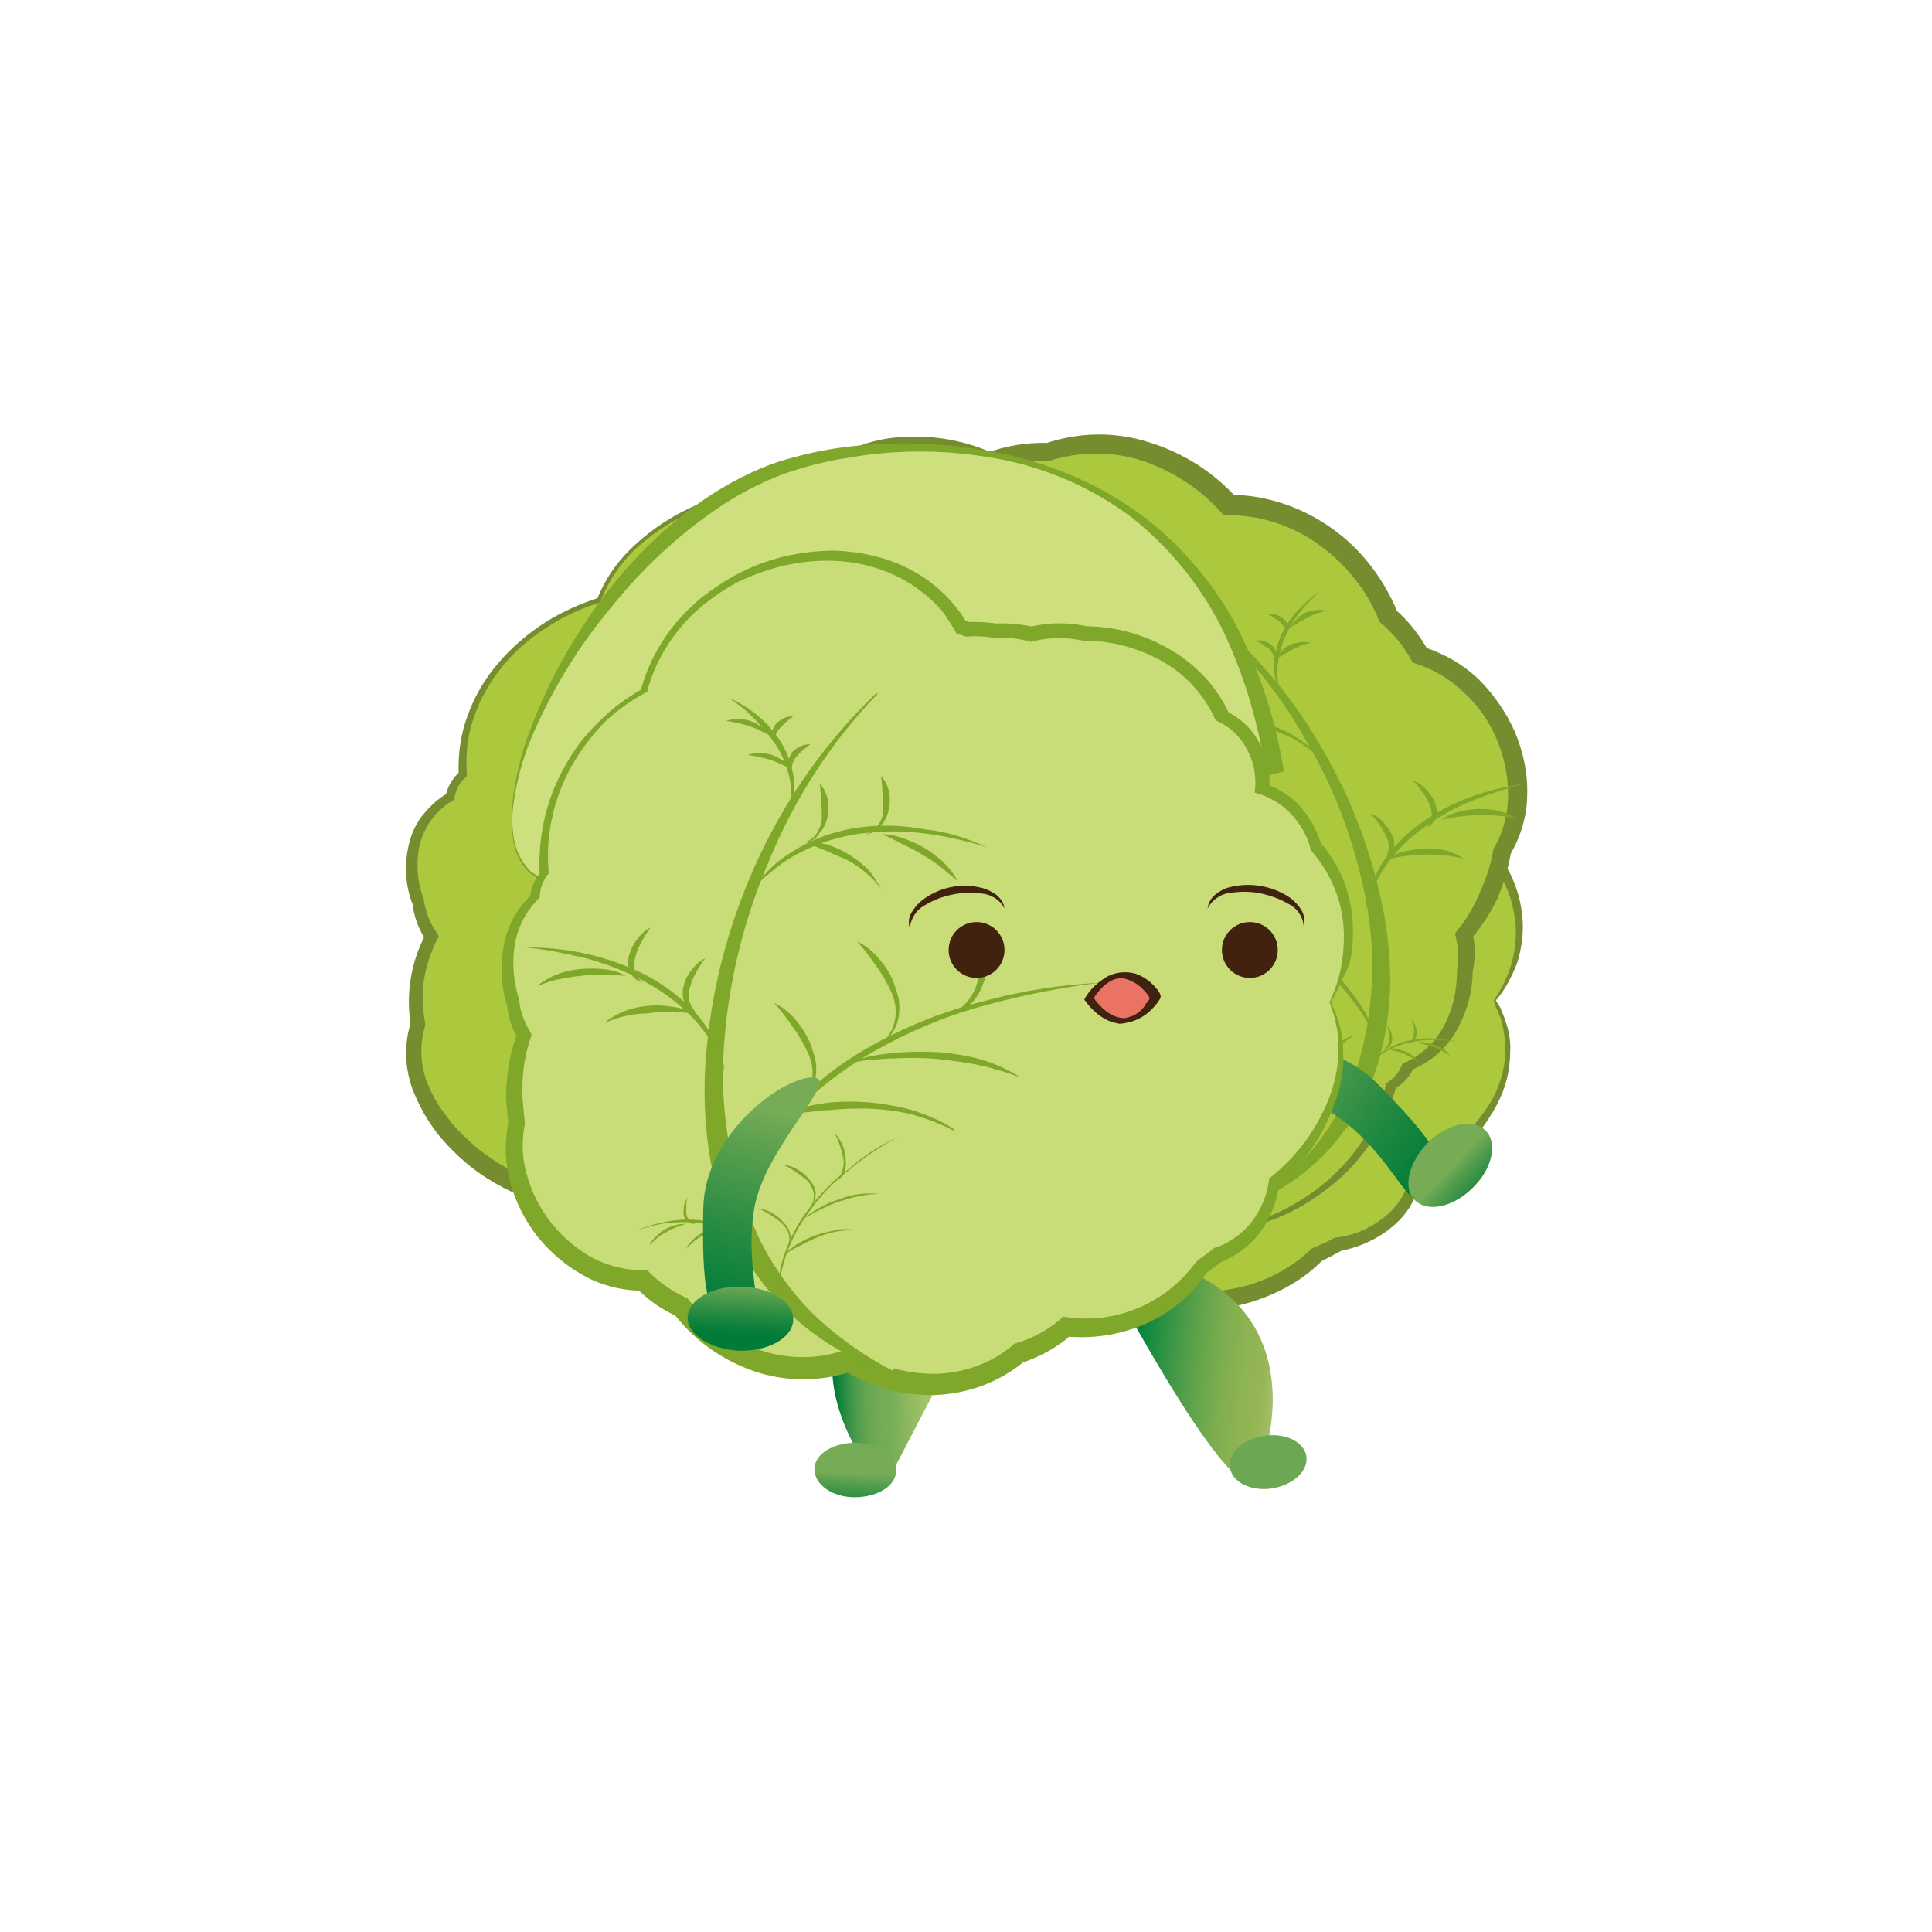 <?xml version="1.0" encoding="utf-8"?>
<!-- Generator: Adobe Illustrator 23.0.2, SVG Export Plug-In . SVG Version: 6.00 Build 0)  -->
<svg version="1.1" id="圖層_1" xmlns="http://www.w3.org/2000/svg" xmlns:xlink="http://www.w3.org/1999/xlink" x="0px" y="0px"
	 viewBox="0 0 283.5 283.5" style="enable-background:new 0 0 283.5 283.5;" xml:space="preserve">
<style type="text/css">
	.st0{fill:#ACC83D;}
	.st1{fill:#758D2F;}
	.st2{fill:#7FA72A;}
	.st3{fill:url(#SVGID_1_);}
	.st4{fill:url(#SVGID_2_);}
	.st5{fill:url(#SVGID_3_);}
	.st6{fill:url(#SVGID_4_);}
	.st7{fill:url(#SVGID_5_);}
	.st8{fill:url(#SVGID_6_);}
	.st9{fill:#CEE07D;}
	.st10{fill:#C8DD77;}
	.st11{fill:#EB7366;}
	.st12{fill:#40220F;}
	.st13{fill:url(#SVGID_7_);}
	.st14{fill:url(#SVGID_8_);}
</style>
<title>蔬菜</title>
<g>
	<g>
		<path class="st0" d="M219.3,146.8c4-5.2,4.7-12.2,1.7-18.1c-1-2-2.3-3.8-3.9-5.4c-1.4-4.5-5.4-8.1-10.2-9.7
			c0.3-2.4-0.3-4.9-1.7-6.9c-1.4-2-3.4-3.7-5.7-4.6c-1.2-2.3-2.8-4.3-4.8-6.1c-5.5-4.9-13.4-7.9-21.4-8.7c-3.4-0.9-6.9-1.2-10.3-0.9
			c-2.2-0.6-4.5-1-6.8-1.2c-1.7-0.4-3.5-0.6-5.3-0.7l-1.3-0.4c-0.8-1.2-1.7-2.3-2.7-3.4c-10.3-10.5-30.8-13.1-45.9-5.8
			c-6.8,3.3-11.2,8-13.2,13.1c-8.1,2.6-14.9,8-18.2,15.3c-1.5,3.2-2.1,6.7-1.9,10.2l0,0c-1,0.8-1.7,2-1.9,3.3
			c-1.4,0.8-2.6,1.9-3.5,3.3c-2.4,3.6-2.8,8.2-1.2,12.2c0.2,1.8,0.9,3.6,2,5.1c-1.5,2.8-2.3,6-2.3,9.2c0,1.3,0.1,2.5,0.3,3.8
			c-2.2,6.5,1.6,15,9.8,20.7c4.1,2.9,8.9,4.6,13.9,5c2.2,1.9,4.6,3.5,7.3,4.7c8.2,8.8,20.3,12.9,32.1,11c10.7,6.1,23.8,6.9,32.9,1.9
			c3.3-0.4,6.5-1.5,9.3-3.1c10.4,1.9,20.5-0.4,26.4-6.4c1.1-0.4,2.2-1,3.2-1.5c4.2-0.6,7.9-2.9,10.1-6.5c0.6-1,1-2.2,1.3-3.4
			c5.3-2.9,9.6-6.8,11.9-11.5C221.9,156.7,221.9,151.3,219.3,146.8z"/>
		<path class="st1" d="M219.2,146.8c0.6-0.9,1.2-1.9,1.6-2.8c1.4-2.9,1.9-6.1,1.5-9.2c-0.3-2.1-0.9-4.1-1.9-5.9
			c-1-1.8-2.3-3.5-3.8-5l-0.1-0.1l-0.1-0.2c-0.7-2.2-2-4.1-3.8-5.7c-1.7-1.5-3.8-2.7-6-3.4l-0.7-0.2l0.1-0.8
			c0.2-2.2-0.4-4.4-1.7-6.2c-1.3-1.8-3.1-3.3-5.2-4.1l-0.4-0.2l-0.2-0.4c-1.2-2.2-2.7-4.1-4.6-5.7c-1.9-1.6-4-3-6.2-4.2
			c-4.5-2.3-9.4-3.6-14.5-4.1h-0.1h-0.1c-3.2-0.8-6.5-1.1-9.9-0.8h-0.3l-0.3-0.1c-2.1-0.6-4.3-1-6.5-1.2H156
			c-1.7-0.4-3.4-0.6-5.1-0.7h-0.2h-0.2l-1.3-0.4l-0.5-0.2l-0.2-0.4c-1.6-2.4-3.6-4.5-5.9-6.1c-2.3-1.7-4.9-3.1-7.6-4.2
			c-5.5-2.1-11.4-3.1-17.3-2.9c-1.5,0-3,0.2-4.4,0.3c-1.5,0.1-2.9,0.4-4.4,0.8c-1.4,0.3-2.9,0.7-4.3,1.2c-0.7,0.2-1.4,0.5-2.1,0.8
			c-0.7,0.3-1.4,0.6-2,0.9c-2.7,1.3-5.1,3-7.3,5c-2.1,2-3.8,4.5-4.9,7.2l-0.1,0.2L88,88.4c-2.8,0.9-5.4,2.1-7.8,3.7
			c-2.4,1.5-4.6,3.4-6.4,5.6c-1.8,2.2-3.3,4.7-4.2,7.4c-1,2.7-1.3,5.5-1.1,8.4v0.2v0.2l-0.2,0.2c-0.9,0.7-1.4,1.8-1.6,2.9v0.3
			l-0.3,0.2c-2.4,1.4-4.1,3.7-4.8,6.4c-0.6,2.7-0.4,5.5,0.6,8.1v0.1v0.1c0.3,1.7,0.9,3.3,1.9,4.7l0.3,0.5l-0.3,0.5
			c-0.9,1.9-1.6,3.9-1.9,6c-0.3,2.1-0.2,4.2,0.2,6.3v0.3l-0.1,0.3c-0.8,2.9-0.6,6,0.7,8.8c0.6,1.4,1.4,2.8,2.4,4
			c0.9,1.3,1.9,2.4,3.1,3.5c4.6,4.4,10.5,7,16.7,7.5h0.5l0.4,0.3c2.1,1.8,4.4,3.2,6.9,4.3l0.3,0.1l0.2,0.2c3.9,4.1,8.7,7.2,14.1,9
			c5.3,1.9,11,2.4,16.6,1.4l0.6-0.1l0.5,0.3c4.8,2.7,10.1,4.4,15.6,4.9c5.4,0.6,10.9-0.4,15.8-2.8l0.3-0.1h0.2
			c3.1-0.4,6.1-1.3,8.8-2.8l0.4-0.2l0.5,0.1c4.5,0.9,9.1,0.9,13.5,0c4.4-0.7,8.6-2.7,11.9-5.8l0.2-0.2l0.2-0.1c1-0.4,2.1-0.9,3-1.4
			l0.2-0.1h0.2c2.5-0.3,4.9-1.3,6.9-2.9c2-1.5,3.4-3.7,3.9-6.1l0.1-0.4l0.3-0.2c2.3-1.2,4.5-2.6,6.4-4.3c2-1.7,3.6-3.7,5-5.9
			c1.3-2.2,2.1-4.8,2.2-7.3c0-1.3-0.1-2.6-0.4-3.9c-0.1-0.6-0.3-1.3-0.6-1.9c-0.1-0.3-0.2-0.6-0.4-0.9L219.2,146.8z M219.5,146.8
			c0.2,0.3,0.3,0.5,0.5,0.8c0.2,0.3,0.3,0.6,0.4,0.9c0.3,0.6,0.5,1.3,0.7,1.9c0.4,1.3,0.6,2.7,0.5,4c0,2.7-0.7,5.4-2,7.8
			c-1.3,2.4-2.9,4.6-4.9,6.4c-2,1.8-4.2,3.4-6.6,4.8l0.4-0.5c-0.3,1.4-0.8,2.8-1.5,4c-0.7,1.2-1.7,2.3-2.8,3.2
			c-2.2,1.8-4.9,3-7.7,3.5l0.4-0.1c-1.1,0.6-2.2,1.2-3.3,1.7l0.4-0.2c-1.8,1.8-3.8,3.2-6,4.3c-2.2,1.1-4.5,1.9-6.9,2.4
			c-4.8,1-9.7,1.1-14.5,0.2l0.9-0.2c-3,1.7-6.3,2.8-9.8,3.3l0.5-0.2c-2.7,1.5-5.5,2.5-8.5,3c-3,0.5-6,0.6-9,0.4
			c-6-0.5-11.8-2.3-17-5.2l1.1,0.2c-6.1,1.1-12.4,0.5-18.3-1.6c-5.9-2-11.1-5.4-15.3-10l0.5,0.4c-2.8-1.2-5.3-2.9-7.6-4.9l0.9,0.4
			c-6.9-0.6-13.5-3.6-18.4-8.5c-1.2-1.2-2.4-2.5-3.3-3.9c-1-1.4-1.8-3-2.5-4.6c-1.4-3.3-1.6-7.1-0.5-10.5v0.6
			c-0.8-4.7,0-9.5,2.2-13.6v1c-1.1-1.7-1.8-3.6-2-5.6v0.2c-1.1-2.9-1.2-6.1-0.4-9.1c0.4-1.5,1.1-2.9,2.1-4.1c1-1.2,2.2-2.3,3.5-3
			l-0.3,0.5c0.2-1.4,1-2.7,2.1-3.7l-0.2,0.3v0.1c-0.1-3,0.3-6,1.4-8.8c1-2.8,2.6-5.4,4.5-7.6c1.9-2.2,4.2-4.2,6.7-5.8
			c2.5-1.6,5.2-2.8,8-3.7l-0.3,0.3c1.1-2.9,2.9-5.5,5.1-7.6c2.2-2.1,4.7-3.9,7.4-5.3c2.7-1.4,5.6-2.5,8.5-3.3c1.5-0.5,3-0.7,4.5-1
			c1.5-0.3,3-0.4,4.6-0.5c6.2-0.4,12.3,0.4,18.2,2.5c2.9,1,5.7,2.5,8.3,4.2c2.6,1.8,4.9,4,6.7,6.7L150,83l1.4,0.4l-0.4-0.1
			c1.9,0.1,3.7,0.3,5.5,0.7h-0.2c2.4,0.1,4.8,0.5,7.1,1.2h-0.5c3.6-0.3,7.3,0,10.8,0.9h-0.2c5.4,0.5,10.6,2,15.4,4.4
			c2.4,1.3,4.6,2.8,6.7,4.6c2.1,1.8,3.8,4,5,6.5l-0.6-0.5c2.5,1.1,4.6,2.8,6.1,5c1.6,2.2,2.2,5,1.9,7.7l-0.6-1.1
			c2.4,0.8,4.7,2.2,6.5,3.9c1.9,1.8,3.3,4,4.1,6.5l-0.2-0.3c1.5,1.6,2.8,3.4,3.8,5.4c1,2,1.6,4.2,1.8,6.4c0.2,2.2-0.1,4.4-0.7,6.5
			C221.9,143.2,220.9,145.2,219.5,146.8L219.5,146.8z"/>
	</g>
	<g>
		<path class="st0" d="M88.7,100.4c-4.9,4.3-7.4,10.6-6.8,17.1c0.2,2,0.8,4,1.6,5.8c-0.2,4.4,1.9,8.7,5.5,11.2c-1,2.2-1.2,4.6-0.6,7
			c0.5,2.1,1.7,4,3.3,5.5c0.3,2.3,1,4.6,2.1,6.7c3.3,5.8,8.7,10.2,15.1,12.2c2.5,1.5,5.4,2.4,8.3,2.7c1.7,1,3.4,1.8,5.3,2.3
			c1.3,0.7,2.7,1.2,4.2,1.6c0.3,0.2,0.6,0.4,1,0.6c0.3,1.3,0.7,2.5,1.2,3.7c5.4,11.9,21.6,18.1,36.2,13.8c6-1.6,11.2-5.2,14.8-10.2
			c7.8-1.1,14.8-5.2,19.6-11.5c2.2-2.8,3.7-6.1,4.6-9.5l0,0c1.1-0.7,2-1.6,2.5-2.8c1.4-0.6,2.7-1.4,3.9-2.5c3-3.1,4.7-7.2,4.5-11.5
			c0.3-1.8,0.3-3.6-0.1-5.3c2.1-2.5,3.6-5.4,4.6-8.5c0.4-1.2,0.7-2.4,0.8-3.7c3.7-5.9,3.1-14.8-2-21.7c-2.5-3.5-6-6-10-7.3
			c-1.2-2.2-2.8-4.1-4.7-5.7c-4-9.9-13.6-16.4-23.4-16.3c-7-7.7-17.7-10.9-26.6-7.7c-2.9-0.1-5.8,0.3-8.6,1.3
			c-8-3.7-17.1-3.2-23.7,1.4c-1,0.2-2.1,0.5-3.1,0.9c-3.9-0.1-7.7,1.5-10.3,4.5c-0.8,0.9-1.5,1.9-2,3c-5.1,1.7-9.7,4.7-13.2,8.9
			C89.5,90.3,88,95.4,88.7,100.4z"/>
		<path class="st1" d="M88.8,100.4c-1.5,1.5-2.8,3.1-3.8,5c-1,1.8-1.8,3.7-2.2,5.7c-0.8,4-0.4,8.2,1.4,11.9v0.2v0.2
			c-0.1,4.2,1.9,8.1,5.3,10.4l0.6,0.4l-0.3,0.7c-0.8,1.9-1,4.1-0.5,6.1c0.5,2,1.5,3.8,3.1,5.2l0.3,0.3v0.4c0.6,4.2,2.6,8.2,5.7,11.1
			c1.5,1.5,3.2,2.9,5,4c1.8,1.1,3.8,2,5.8,2.7h0.1l0.1,0.1c2.4,1.4,5,2.2,7.8,2.5h0.3l0.2,0.2c1.6,1,3.2,1.7,5,2.2h0.1h0.1
			c1.3,0.6,2.6,1.2,3.9,1.6l0.2,0.1l0.2,0.1l0.9,0.6l0.4,0.3l0.1,0.5c0.5,2.5,1.6,4.8,3.1,6.9c1.5,2.1,3.3,4,5.3,5.5
			c2.1,1.5,4.4,2.8,6.8,3.8c2.4,0.9,5,1.6,7.5,2c2.6,0.3,5.2,0.4,7.8,0.2c2.6-0.3,5.2-0.8,7.7-1.7c5-1.7,9.3-4.9,12.5-9.2l0.1-0.2
			h0.2c2.8-0.4,5.5-1.2,8-2.3c2.5-1.2,4.9-2.7,7-4.5c2.1-1.8,4-3.9,5.5-6.3c1.5-2.3,2.6-4.9,3.2-7.6l0,0v-0.1l0,0V159l0.2-0.1
			c1-0.6,1.8-1.5,2.2-2.6l0.1-0.2l0.2-0.1c2.5-1.1,4.6-3,5.9-5.5c1.3-2.4,1.9-5.2,1.9-8v-0.2c0.3-1.6,0.2-3.3-0.2-4.9l-0.1-0.4
			l0.3-0.4c1.4-1.7,2.5-3.6,3.3-5.5c0.9-2,1.6-4,2-6.2v-0.2l0.1-0.2c1.4-2.4,2.1-5.1,2.1-7.9c0-2.8-0.6-5.6-1.7-8.2
			c-1.1-2.6-2.7-4.9-4.8-6.8c-2-1.9-4.4-3.4-7-4.2l-0.5-0.2l-0.3-0.5c-1.1-2-2.6-3.8-4.4-5.3l-0.2-0.2l-0.1-0.3
			c-1.8-4.4-4.9-8.2-8.8-11c-3.9-2.8-8.5-4.3-13.2-4.3h-0.7l-0.5-0.5c-3.1-3.5-7.1-6-11.5-7.5c-4.4-1.4-9.1-1.4-13.5,0l-0.3,0.1
			h-0.3c-2.7-0.2-5.5,0.2-8.1,1.2l-0.5,0.2l-0.5-0.2c-3.6-1.7-7.5-2.5-11.5-2.4c-4,0.1-7.8,1.3-11.1,3.5l-0.1,0.1l-0.2,0.1l-2.9,0.8
			l-0.2,0.1h-0.1c-2.4-0.1-4.7,0.5-6.8,1.7c-2.1,1.2-3.8,3-4.8,5.1l-0.2,0.3l-0.3,0.1c-4.9,1.5-9.2,4.3-12.7,8.1
			c-1.7,1.9-3,4.1-3.9,6.5C88.8,95.2,88.5,97.9,88.8,100.4z M88.6,100.3c-0.5-2.6-0.3-5.2,0.5-7.7c0.8-2.5,2.1-4.9,3.8-6.9
			c3.4-4.1,7.9-7.2,12.9-8.9l-0.4,0.4c2.4-5,7.5-8.2,13.1-8.2L118,69l3.2-1l-0.4,0.2c3.6-2.5,7.8-4,12.2-4.1
			c4.4-0.2,8.7,0.6,12.7,2.4h-1c2.9-1.1,6-1.6,9.1-1.5l-0.5,0.1c5-1.7,10.3-1.8,15.3-0.2c4.9,1.5,9.4,4.3,12.9,8.2l-1.1-0.5
			c5.4,0,10.6,1.8,15,4.9c4.4,3.1,7.7,7.5,9.7,12.4l-0.4-0.5c2,1.7,3.6,3.8,4.9,6.1l-0.8-0.6c3.1,1,5.9,2.6,8.2,4.8
			c2.2,2.2,4,4.8,5.3,7.7c1.2,2.9,1.9,6,1.8,9.2c0,3.2-1,6.3-2.6,9l0.2-0.4c-0.4,2.3-1.1,4.6-2,6.7c-1,2.1-2.3,4.1-3.8,5.8l0.2-0.8
			c0.4,1.9,0.4,3.8,0,5.7v-0.2c0,3-0.8,6-2.3,8.7c-1.5,2.7-3.9,4.8-6.7,5.9l0.4-0.4c-0.6,1.3-1.5,2.4-2.8,3.1l0.2-0.2l0,0v-0.1
			c-1.5,5.6-4.7,10.6-9.2,14.3c-2.2,1.8-4.6,3.4-7.3,4.6c-1.3,0.6-2.7,1.1-4,1.5c-1.4,0.4-2.8,0.7-4.2,0.9l0.3-0.2
			c-3.2,4.5-7.7,7.9-12.9,9.8c-2.6,0.9-5.2,1.6-7.9,2c-2.7,0.3-5.5,0.3-8.2,0.1c-2.7-0.3-5.4-0.9-8-1.8c-2.6-1-5.1-2.2-7.3-3.8
			c-4.7-3.2-8.1-8-9.5-13.5l0.5,0.7l-1-0.7l0.4,0.2c-1.5-0.4-3-1-4.4-1.7l0.2,0.1c-2-0.5-3.9-1.4-5.6-2.4l0.5,0.2
			c-3.1-0.3-6.1-1.3-8.8-2.8l0.2,0.1c-2.2-0.8-4.3-1.8-6.3-3c-2-1.2-3.8-2.7-5.4-4.4c-1.6-1.7-3-3.6-4.1-5.7
			c-1.1-2.1-1.8-4.4-2.1-6.8l0.4,0.7c-1.9-1.6-3.2-3.9-3.7-6.4c-0.5-2.4-0.2-5,0.8-7.2l0.3,1.1c-1.9-1.4-3.4-3.2-4.4-5.3
			c-1-2.1-1.5-4.4-1.3-6.7v0.3c-0.9-2-1.4-4.1-1.6-6.3c-0.2-2.2,0-4.3,0.6-6.4c0.8-3.1,2.3-6,4.5-8.4
			C86.9,101.7,87.7,101,88.6,100.3L88.6,100.3z"/>
	</g>
	<g>
		<path class="st2" d="M175.3,88.6c6.9,5.2,12.8,11.6,17.3,18.9c4.6,7.3,8,15.4,9.9,23.8c1,4.3,1.5,8.6,1.5,13
			c0,1.1-0.1,2.2-0.2,3.3c-0.1,1.1-0.2,2.2-0.4,3.3c-0.4,2.2-0.9,4.3-1.6,6.4c-1.5,4.2-3.8,8-6.7,11.3c-3,3.2-6.5,5.8-10.5,7.6
			l-0.1-0.2c3.5-2.4,6.6-5.3,9.1-8.6c2.5-3.3,4.4-7,5.6-10.9c2.4-8,2.8-16.4,1.2-24.6c-1.6-8.3-4.6-16.3-8.9-23.5
			c-4.2-7.4-9.7-14-16.2-19.4L175.3,88.6z"/>
		<path class="st2" d="M186.7,106.4c-0.8,0-1.5-0.3-2.1-0.8c-0.6-0.5-1-1.2-1.3-2c-0.3-0.7-0.4-1.5-0.4-2.3c0-0.8,0.2-1.5,0.6-2.2
			h0.1c0,0.7,0.1,1.4,0.1,2.1c0,0.7,0.1,1.4,0.2,2.1c0.1,0.7,0.4,1.3,0.9,1.8c0.5,0.5,1.1,0.9,1.8,1L186.7,106.4z"/>
		<path class="st2" d="M177.7,113.5c0.3-0.9,0.8-1.8,1.3-2.5c0.6-0.8,1.2-1.5,2-2.1c0.7-0.7,1.5-1.2,2.4-1.7
			c0.4-0.2,0.9-0.4,1.4-0.5c0.5-0.2,1-0.2,1.5-0.2v0.1c-0.8,0.4-1.6,0.9-2.4,1.4c-0.8,0.5-1.6,0.9-2.3,1.4c-0.8,0.5-1.5,1.2-2.1,1.9
			c-0.6,0.7-1.2,1.5-1.6,2.3L177.7,113.5z"/>
		<path class="st2" d="M178.8,106.4c-0.8,0-1.5-0.3-2.1-0.8c-0.6-0.5-1-1.2-1.2-2c-0.3-0.7-0.4-1.5-0.4-2.3c0-0.8,0.2-1.5,0.6-2.2
			h0.1c0,0.7,0.1,1.4,0.1,2.1c0,0.7,0.1,1.4,0.2,2.1c0.1,0.7,0.4,1.3,0.9,1.8c0.5,0.5,1.1,0.9,1.8,1V106.4z"/>
		<path class="st2" d="M168,113.6c0.1-1,0.5-2,1-2.8c0.5-0.8,1.2-1.6,2-2.2c0.8-0.6,1.6-1.1,2.6-1.5c0.9-0.4,1.9-0.6,3-0.5v0.1
			c-0.9,0.2-1.8,0.6-2.6,1c-0.8,0.5-1.6,1-2.3,1.6c-1.5,1.2-2.7,2.7-3.5,4.4L168,113.6z"/>
		<path class="st2" d="M163.8,109.9c2.3-1.4,4.8-2.6,7.4-3.4c2.6-0.8,5.4-1.3,8.2-1.3c2.8,0,5.5,0.6,8.1,1.6c1.3,0.5,2.5,1.2,3.6,2
			c0.6,0.4,1.1,0.8,1.6,1.3c0.5,0.4,0.9,1,1.2,1.6c-0.1-0.3-0.3-0.6-0.6-0.8c-0.2-0.2-0.5-0.5-0.8-0.7c-0.5-0.4-1.1-0.8-1.7-1.2
			c-1.1-0.7-2.4-1.3-3.6-1.7c-2.5-0.9-5.2-1.4-7.9-1.4c-2.7,0-5.4,0.3-7.9,1.1C168.8,107.8,166.3,108.7,163.8,109.9z"/>
		<path class="st2" d="M187,97.1c0-0.4-0.1-0.7-0.2-1.1c-0.2-0.3-0.4-0.6-0.6-0.8c-0.3-0.2-0.6-0.4-0.9-0.6c-0.3-0.2-0.6-0.4-1-0.6
			c0.4-0.1,0.8,0,1.2,0.1c0.4,0.1,0.8,0.3,1.1,0.6c0.4,0.3,0.6,0.7,0.7,1.2C187.3,96.3,187.3,96.7,187,97.1z"/>
		<path class="st2" d="M192.4,94.3c-0.5,0.1-1,0.3-1.4,0.4c-0.4,0.2-0.9,0.4-1.3,0.6c-0.4,0.2-0.8,0.5-1.3,0.7
			c-0.4,0.3-0.8,0.5-1.2,0.8c0.2-0.5,0.5-0.9,0.9-1.3c0.4-0.4,0.8-0.7,1.3-0.9C190.3,94.2,191.4,94.1,192.4,94.3z"/>
		<path class="st2" d="M188.7,93.2c0-0.4-0.1-0.7-0.2-1.1c-0.2-0.3-0.4-0.5-0.6-0.8c-0.3-0.2-0.6-0.4-0.9-0.6
			c-0.3-0.2-0.6-0.4-1-0.6c0.4-0.1,0.8,0,1.2,0.1c0.4,0.1,0.8,0.3,1.1,0.6c0.4,0.3,0.6,0.7,0.7,1.2C189,92.5,188.9,92.9,188.7,93.2z
			"/>
		<path class="st2" d="M194.6,89.6c-0.5,0.2-1,0.3-1.4,0.4c-0.4,0.2-0.9,0.4-1.3,0.6c-0.4,0.2-0.8,0.5-1.3,0.7
			c-0.4,0.3-0.8,0.5-1.2,0.8c0.2-0.5,0.5-0.9,0.9-1.3c0.4-0.4,0.8-0.7,1.3-0.9C192.5,89.5,193.6,89.4,194.6,89.6z"/>
		<path class="st2" d="M193.7,86.7l-1.5,1.5c-0.5,0.5-1,1-1.4,1.6c-0.9,1.1-1.6,2.3-2.2,3.6c-0.6,1.3-0.9,2.7-1.1,4.1
			c-0.1,0.7-0.1,1.4,0,2.1c0,0.7,0.2,1.4,0.5,2.1c-0.8-1.3-1.1-2.7-1-4.2c0.1-1.5,0.4-3,1-4.3c0.6-1.3,1.4-2.6,2.5-3.7
			c0.5-0.5,1-1,1.6-1.5C192.5,87.6,193.1,87.1,193.7,86.7z"/>
		<path class="st2" d="M192.1,139.9c-1.2-0.6-2.2-1.6-2.8-2.8c-0.5-1.3-0.6-2.7-0.3-4c0.4-2,1.2-3.9,2.5-5.4c0.4-0.5,0.9-1,1.5-1.4
			v0.1c-0.7,1-1.4,2.2-1.9,3.3c-0.6,1.1-1.1,2.3-1.5,3.5c-0.4,1.2-0.4,2.5,0,3.7c0.5,1.2,1.3,2.2,2.4,2.9L192.1,139.9z"/>
		<path class="st2" d="M172.6,145.3c1.4-1.2,3-2.1,4.7-2.9c1.7-0.8,3.5-1.3,5.3-1.8c1.8-0.4,3.6-0.7,5.5-0.7c0.9,0,1.9,0,2.8,0.1
			c0.9,0.1,1.9,0.3,2.7,0.6v0.1c-0.9-0.1-1.8-0.2-2.7-0.1c-0.9,0-1.8,0-2.7,0.1c-1.8,0.1-3.6,0.3-5.4,0.5c-1.8,0.3-3.5,0.8-5.2,1.5
			c-1.7,0.7-3.3,1.6-4.8,2.6L172.6,145.3z"/>
		<path class="st2" d="M180.6,133.4c-1.2-0.6-2.2-1.6-2.8-2.8c-0.5-1.3-0.6-2.7-0.3-4c0.2-1.3,0.7-2.6,1.4-3.8
			c0.3-0.6,0.7-1.1,1.2-1.6c0.4-0.5,0.9-1,1.5-1.4v0.1c-0.7,1.1-1.4,2.2-1.9,3.3c-0.6,1.1-1.1,2.3-1.5,3.5c-0.4,1.2-0.3,2.5,0.1,3.7
			C178.7,131.6,179.5,132.6,180.6,133.4L180.6,133.4z"/>
		<path class="st2" d="M163.3,139.7c0.6-0.7,1.4-1.3,2.1-1.8c0.8-0.5,1.6-1,2.4-1.4c1.7-0.8,3.5-1.4,5.3-1.8
			c1.8-0.3,3.7-0.5,5.6-0.5c1.9,0,3.7,0.3,5.5,1v0.1c-0.9-0.2-1.8-0.4-2.7-0.4c-0.9,0-1.8,0-2.7,0c-1.8,0.1-3.6,0.3-5.4,0.7
			c-1.8,0.4-3.5,0.9-5.2,1.6c-1.7,0.7-3.2,1.6-4.7,2.7L163.3,139.7z"/>
		<path class="st2" d="M151.7,129c5.1-0.4,10.2-0.3,15.3,0.3c5.1,0.6,10.1,1.9,14.8,3.9c4.8,2,9.1,4.8,12.9,8.3
			c1.8,1.8,3.5,3.8,4.9,5.9c0.7,1.1,1.3,2.2,1.8,3.4c0.3,0.6,0.5,1.2,0.7,1.8c0.2,0.6,0.3,1.2,0.2,1.9c0.1-0.6,0-1.3-0.3-1.8
			c-0.2-0.6-0.5-1.2-0.8-1.7c-0.6-1.1-1.2-2.2-2-3.2c-1.5-2.1-3.1-4-5-5.7c-3.7-3.4-8-6.1-12.7-8c-4.7-1.9-9.6-3.3-14.6-4
			C161.9,129.3,156.8,129,151.7,129z"/>
		<path class="st2" d="M203.1,126.3c0.4-0.5,0.6-1.2,0.7-1.8c0-0.6-0.1-1.2-0.4-1.8c-0.3-0.6-0.6-1.2-1-1.7
			c-0.4-0.6-0.8-1.1-1.3-1.6c0.7,0.2,1.3,0.6,1.8,1.2c0.5,0.5,1,1.1,1.3,1.8c0.4,0.7,0.5,1.5,0.3,2.3
			C204.2,125.3,203.8,125.9,203.1,126.3z"/>
		<path class="st2" d="M214.8,126c-0.9-0.2-1.9-0.4-2.8-0.5c-0.9-0.1-1.9-0.1-2.8-0.1c-0.9,0-1.9,0.1-2.8,0.2
			c-1,0.1-1.9,0.3-2.8,0.5c0.8-0.6,1.7-1,2.7-1.2c1-0.2,1.9-0.4,2.9-0.4c1,0,2,0.1,3,0.3C213,125,213.9,125.4,214.8,126z"/>
		<path class="st2" d="M209.4,121.5c0.4-0.5,0.6-1.2,0.7-1.8c0-0.6-0.1-1.2-0.4-1.8c-0.3-0.6-0.6-1.2-1-1.7
			c-0.4-0.6-0.8-1.1-1.3-1.6c0.7,0.2,1.3,0.6,1.8,1.2c0.5,0.5,1,1.1,1.3,1.8c0.3,0.7,0.4,1.5,0.3,2.3
			C210.5,120.5,210,121.1,209.4,121.5z"/>
		<path class="st2" d="M222.7,120.2c-0.9-0.2-1.9-0.4-2.8-0.5c-0.9-0.1-1.9-0.1-2.8-0.1c-0.9,0-1.9,0.1-2.8,0.2
			c-1,0.1-1.9,0.3-2.8,0.5c0.8-0.6,1.7-1,2.7-1.2c1-0.2,1.9-0.4,2.9-0.4c1,0,2,0.1,3,0.3C220.9,119.3,221.8,119.7,222.7,120.2z"/>
		<path class="st2" d="M223.7,115c-2.6,0.7-5.2,1.5-7.7,2.5c-2.5,1-4.8,2.3-7,3.9c-2.2,1.5-4.1,3.4-5.6,5.6c-0.8,1.1-1.4,2.3-2,3.5
			c-0.3,0.6-0.5,1.2-0.7,1.9c-0.1,0.3-0.2,0.6-0.2,1c-0.1,0.3-0.1,0.7,0,1c-0.1-0.3-0.2-0.7-0.1-1c0-0.3,0.1-0.7,0.1-1
			c0.1-0.7,0.3-1.3,0.5-2c0.5-1.3,1.1-2.5,1.8-3.7c1.5-2.3,3.4-4.3,5.7-5.9c2.2-1.6,4.7-2.9,7.2-3.8C218.3,116,221,115.4,223.7,115z
			"/>
		<path class="st2" d="M173.3,130.6c-1.3,0.3-2.7,0.2-3.9-0.4c-1.2-0.7-2.2-1.7-2.8-2.9c-0.7-1.2-1.1-2.5-1.3-3.8
			c-0.1-0.7-0.2-1.3-0.1-2c0-0.7,0.1-1.4,0.3-2h0.1c0.1,1.3,0.3,2.6,0.6,3.8c0.3,1.2,0.6,2.5,1.1,3.6c0.5,1.2,1.3,2.2,2.3,2.9
			c1.1,0.6,2.4,0.9,3.7,0.6L173.3,130.6z"/>
		<path class="st2" d="M195.7,157.8c-0.4-0.5-0.7-1.1-0.7-1.8c0-0.7,0.2-1.3,0.6-1.8c0.4-0.5,0.8-1,1.3-1.4c0.5-0.4,1.1-0.7,1.7-0.8
			l0,0c-0.5,0.3-1,0.7-1.5,1.1c-0.5,0.4-0.9,0.8-1.3,1.3c-0.4,0.5-0.6,1.1-0.7,1.7C195.1,156.6,195.3,157.2,195.7,157.8L195.7,157.8
			z"/>
		<path class="st2" d="M186.1,156.5c0.9-0.2,1.7-0.4,2.6-0.4c0.9,0,1.8,0.1,2.7,0.2c0.9,0.1,1.7,0.4,2.6,0.7
			c0.8,0.3,1.6,0.8,2.3,1.4l0,0c-0.7-0.4-1.5-0.8-2.3-1c-0.8-0.3-1.6-0.6-2.5-0.8C189.6,156.2,187.9,156.2,186.1,156.5L186.1,156.5z
			"/>
		<path class="st2" d="M191.8,152.7c-0.4-0.5-0.7-1.1-0.7-1.8c0-0.7,0.2-1.3,0.6-1.8c0.3-0.5,0.8-1,1.3-1.4c0.5-0.4,1.1-0.7,1.7-0.8
			l0,0c-0.5,0.3-1,0.7-1.5,1.2c-0.5,0.4-0.9,0.8-1.3,1.3c-0.4,0.5-0.6,1-0.7,1.6C191.3,151.6,191.5,152.2,191.8,152.7L191.8,152.7z"
			/>
		<path class="st2" d="M183.1,152.2c0.8-0.3,1.7-0.5,2.6-0.6c0.9,0,1.8,0,2.7,0.2c0.9,0.2,1.7,0.5,2.6,0.9c0.8,0.3,1.6,0.8,2.2,1.5
			l0,0c-0.7-0.5-1.5-0.9-2.3-1.2c-0.8-0.3-1.7-0.6-2.5-0.7C186.6,151.8,184.8,151.8,183.1,152.2L183.1,152.2z"/>
		<path class="st2" d="M179.9,145.3c4.7,1.5,9,4.1,12.5,7.6c1.7,1.8,3.1,3.8,4.1,6.1c0.5,1.1,0.8,2.3,1.1,3.5
			c0.1,0.6,0.1,1.2,0.2,1.8c0,0.3,0,0.6,0,0.9c0,0.3-0.1,0.6-0.3,0.9c0.2-0.3,0.2-0.6,0.2-0.9c0-0.3,0-0.6,0-0.9
			c0-0.6-0.1-1.2-0.3-1.8c-0.3-1.2-0.7-2.3-1.2-3.4c-1-2.2-2.4-4.2-4.1-5.9c-1.7-1.7-3.6-3.3-5.7-4.5
			C184.3,147.3,182.1,146.2,179.9,145.3z"/>
		<path class="st2" d="M203.1,153.9c0.3-0.2,0.5-0.4,0.6-0.7c0.1-0.3,0.2-0.6,0.2-0.9c0-0.3-0.1-0.6-0.1-0.9
			c-0.1-0.3-0.2-0.6-0.3-0.9c0.5,0.5,0.8,1.2,0.8,1.9c0,0.4-0.1,0.7-0.3,1C203.8,153.7,203.4,153.9,203.1,153.9z"/>
		<path class="st2" d="M208.3,156c-0.7-0.6-1.5-1-2.3-1.4c-0.4-0.2-0.9-0.3-1.3-0.4c-0.4-0.1-0.9-0.2-1.3-0.3c0.5-0.1,0.9-0.1,1.4,0
			c0.5,0.1,0.9,0.2,1.4,0.4C207,154.6,207.7,155.2,208.3,156z"/>
		<path class="st2" d="M206.7,153c0.3-0.2,0.5-0.4,0.6-0.7c0.1-0.3,0.2-0.6,0.2-0.9c0-0.3,0-0.6-0.1-0.9c-0.1-0.3-0.2-0.6-0.3-0.9
			c0.5,0.5,0.8,1.2,0.8,1.9c0,0.4-0.1,0.7-0.3,1.1C207.4,152.8,207.1,153,206.7,153z"/>
		<path class="st2" d="M212.8,155c-0.7-0.6-1.5-1-2.3-1.3c-0.4-0.2-0.9-0.3-1.3-0.4c-0.4-0.1-0.9-0.2-1.3-0.3c0.5-0.1,0.9-0.1,1.4,0
			c0.5,0.1,0.9,0.2,1.4,0.4C211.5,153.6,212.3,154.2,212.8,155z"/>
		<path class="st2" d="M214.3,152.9l-1.9-0.2c-0.6,0-1.3-0.1-1.9-0.1c-1.3,0-2.6,0.1-3.8,0.4c-1.2,0.3-2.4,0.7-3.5,1.4
			c-0.5,0.3-1.1,0.7-1.5,1.2c-0.5,0.4-0.9,0.9-1.1,1.5c0.5-1.2,1.3-2.3,2.5-2.9c1.1-0.7,2.3-1.2,3.6-1.5c1.3-0.3,2.6-0.4,3.9-0.3
			c0.7,0,1.3,0.2,1.9,0.2L214.3,152.9z"/>
		<path class="st2" d="M189.1,150.1c-0.6-0.1-1.2-0.4-1.7-0.9c-0.4-0.5-0.6-1.2-0.7-1.8c-0.1-0.6,0-1.3,0.1-1.9
			c0.1-0.6,0.4-1.2,0.8-1.7l0,0c-0.2,0.6-0.3,1.2-0.4,1.8c-0.1,0.6-0.2,1.2-0.2,1.8c0,0.6,0.2,1.2,0.5,1.7
			C187.9,149.6,188.5,149.9,189.1,150.1L189.1,150.1z"/>
	</g>
	<g>
		
			<linearGradient id="SVGID_1_" gradientUnits="userSpaceOnUse" x1="-1614.572" y1="-472.671" x2="-1605.131" y2="-472.671" gradientTransform="matrix(-2.96 -2.98 -0.68 1.06 -4891.787 -4133.105)">
			<stop  offset="0" style="stop-color:#007B38"/>
			<stop  offset="0.13" style="stop-color:#0B803B"/>
			<stop  offset="0.36" style="stop-color:#298C42"/>
			<stop  offset="0.67" style="stop-color:#59A04F"/>
			<stop  offset="0.83" style="stop-color:#76AC56"/>
		</linearGradient>
		<path class="st3" d="M210.5,175.7c3.7-3.6-0.9-9.1-8.4-16.7c-7.4-7.7-21.1-6.1-24.7-3c-3.5,3.1,11.8,2.5,19.2,8.1
			C205.3,170.4,206.8,179.3,210.5,175.7z"/>
		
			<linearGradient id="SVGID_2_" gradientUnits="userSpaceOnUse" x1="-2264.519" y1="-85.524" x2="-2255.335" y2="-85.524" gradientTransform="matrix(-0.784 -0.659 -1.452 1.532 -1680.658 -1185.01)">
			<stop  offset="0" style="stop-color:#007B38"/>
			<stop  offset="0.13" style="stop-color:#0B803B"/>
			<stop  offset="0.36" style="stop-color:#298C42"/>
			<stop  offset="0.67" style="stop-color:#59A04F"/>
			<stop  offset="0.83" style="stop-color:#76AC56"/>
		</linearGradient>
		<path class="st4" d="M209.5,167.7c2.8-2.8,6.6-3.7,8.5-1.8c1.8,1.8,1,5.6-1.9,8.4c-2.8,2.8-6.6,3.7-8.5,1.8
			C205.8,174.4,206.7,170.6,209.5,167.7z"/>
	</g>
	<g>
		
			<linearGradient id="SVGID_3_" gradientUnits="userSpaceOnUse" x1="120.897" y1="48.633" x2="152.46" y2="48.633" gradientTransform="matrix(1 -3.019010e-02 -3.019010e-02 -1 2.654 249.026)">
			<stop  offset="1.000000e-02" style="stop-color:#007B38"/>
			<stop  offset="4.000000e-02" style="stop-color:#1E8840"/>
			<stop  offset="8.000000e-02" style="stop-color:#3E9548"/>
			<stop  offset="0.12" style="stop-color:#579F4E"/>
			<stop  offset="0.16" style="stop-color:#68A652"/>
			<stop  offset="0.21" style="stop-color:#73AB55"/>
			<stop  offset="0.26" style="stop-color:#76AC56"/>
			<stop  offset="0.34" style="stop-color:#8CB85F"/>
			<stop  offset="0.44" style="stop-color:#A3C569"/>
			<stop  offset="0.55" style="stop-color:#B4CE70"/>
			<stop  offset="0.68" style="stop-color:#BED374"/>
			<stop  offset="0.83" style="stop-color:#C1D575"/>
		</linearGradient>
		<path class="st5" d="M152.9,173.9c-51.1,14.6-23.2,44.5-23.2,44.5"/>
		
			<linearGradient id="SVGID_4_" gradientUnits="userSpaceOnUse" x1="-1328.49" y1="1027.329" x2="-1319.295" y2="1027.329" gradientTransform="matrix(9.547605e-02 -0.869 1.729 9.078830e-02 -1524.27 -1024.869)">
			<stop  offset="0" style="stop-color:#007B38"/>
			<stop  offset="0.13" style="stop-color:#0B803B"/>
			<stop  offset="0.36" style="stop-color:#298C42"/>
			<stop  offset="0.67" style="stop-color:#59A04F"/>
			<stop  offset="0.83" style="stop-color:#76AC56"/>
		</linearGradient>
		<path class="st6" d="M119.5,215.6c0-2.2,2.7-3.9,6.1-3.9c3.3,0.1,5.9,1.9,5.9,4.1c0,2.2-2.7,3.9-6.1,3.9
			C122.1,219.7,119.5,217.8,119.5,215.6z"/>
	</g>
	<g>
		
			<linearGradient id="SVGID_5_" gradientUnits="userSpaceOnUse" x1="156.176" y1="197.14" x2="184.378" y2="197.14" gradientTransform="matrix(0.996 8.906957e-02 8.906957e-02 -0.996 -13.989 381.791)">
			<stop  offset="8.000000e-02" style="stop-color:#007B38"/>
			<stop  offset="0.26" style="stop-color:#00823C"/>
			<stop  offset="0.28" style="stop-color:#08853D"/>
			<stop  offset="0.44" style="stop-color:#3A9645"/>
			<stop  offset="0.59" style="stop-color:#62A44B"/>
			<stop  offset="0.72" style="stop-color:#7EAE4F"/>
			<stop  offset="0.84" style="stop-color:#8FB452"/>
			<stop  offset="0.93" style="stop-color:#95B653"/>
			<stop  offset="0.99" style="stop-color:#A3BD69"/>
		</linearGradient>
		<path class="st7" d="M184.2,217.1c2.6-4.8,10.1-31.3-23.7-33.7C160.6,183.5,180.4,221.8,184.2,217.1z"/>
		
			<linearGradient id="SVGID_6_" gradientUnits="userSpaceOnUse" x1="-1471.72" y1="-858.643" x2="-1459.44" y2="-858.643" gradientTransform="matrix(-0.146 -0.625 -1.272 0.215 -1119.42 -511.437)">
			<stop  offset="0" style="stop-color:#007B38"/>
			<stop  offset="0.17" style="stop-color:#268B42"/>
			<stop  offset="0.38" style="stop-color:#4C9A4B"/>
			<stop  offset="0.54" style="stop-color:#63A451"/>
			<stop  offset="0.64" style="stop-color:#6CA753"/>
		</linearGradient>
		<path class="st8" d="M185.5,210.7c3.1-0.5,5.9,0.9,6.2,3c0.3,2.1-1.9,4.2-5,4.7c-3.1,0.5-5.9-0.9-6.2-3
			C180.1,213.3,182.4,211.1,185.5,210.7z"/>
	</g>
	<g>
		<path class="st9" d="M77.7,127.9c-10.3-9.9,12.1-53.7,40.9-60.4c24-5.6,60.9,0.1,68.4,44.8C186.9,112.4,88,137.8,77.7,127.9z"/>
		<path class="st2" d="M77.6,128c-1.3-1.3-2.1-3-2.3-4.9c-0.3-1.8-0.3-3.6-0.1-5.4c0.4-3.6,1.3-7.2,2.6-10.6
			c2.6-6.9,6.1-13.3,10.5-19.2c4.4-5.9,9.7-11.1,15.9-15.2c3.1-2,6.4-3.7,9.9-4.9c3.5-1.1,7.1-1.9,10.8-2.3c7.3-0.8,14.6-0.5,21.8,1
			c3.6,0.7,7.1,1.8,10.4,3.2c3.4,1.4,6.6,3.2,9.6,5.3c6,4.3,10.9,9.9,14.5,16.4c3.4,6.5,5.8,13.5,7,20.7l0.2,1.1l-1.1,0.3
			c-9,2.3-18,4.6-27.1,6.7s-18.2,4-27.3,5.7c-9.1,1.7-18.4,2.9-27.7,3.8c-4.7,0.4-9.3,0.7-14,0.8c-2.3,0-4.7-0.1-7-0.3
			c-1.2-0.1-2.4-0.3-3.5-0.6C79.5,129.3,78.5,128.7,77.6,128z M77.8,127.8c0.9,0.7,1.9,1.2,3,1.4c1.1,0.3,2.3,0.5,3.4,0.5
			c2.3,0.2,4.6,0.2,6.9,0.1c4.7-0.2,9.2-0.8,13.8-1.5c9.2-1.4,18.2-3.3,27.3-5.1s18.2-3.8,27.2-5.8c9.1-2,18.1-4.1,27.1-6.3
			l-0.9,1.4c-1.1-7-3.2-13.9-6.3-20.3c-3.2-6.4-7.8-12-13.4-16.4c-5.8-4.3-12.5-7.2-19.6-8.5c-7.1-1.3-14.3-1.4-21.4-0.2
			c-3.5,0.5-7,1.4-10.3,2.6c-3.3,1.3-6.4,2.9-9.3,4.9c-5.9,4-11.1,8.9-15.6,14.5c-4.6,5.5-8.4,11.6-11.3,18.2
			c-1.5,3.3-2.5,6.8-3,10.3c-0.3,1.8-0.3,3.6,0,5.4C75.7,124.8,76.5,126.5,77.8,127.8z"/>
	</g>
	<g>
		<g>
			<path class="st10" d="M195.2,147.1c2.9-5.5,3.2-12.1,0.9-17.9c-0.8-1.8-1.8-3.5-3.1-4.9c-1-4-4-7.3-7.9-8.6
				c0.2-2.3-0.3-4.6-1.5-6.6c-1-1.8-2.6-3.2-4.4-4c-0.9-2-2.2-3.9-3.8-5.5c-4.4-4.3-10.2-6.7-16.4-6.6c-2.6-0.6-5.2-0.5-7.8,0.1
				c-1.7-0.4-3.4-0.6-5.2-0.5c-1.3-0.2-2.7-0.3-4-0.2l-1-0.3c-0.6-1.1-1.3-2.1-2.1-3c-8-9.3-23.6-10-34.8-1.6
				c-4.7,3.5-8.1,8.4-9.7,14C88,105,83.3,111,81.1,118.1c-1,3.3-1.4,6.7-1.2,10.2l0,0c-0.8,1-1.2,2.2-1.3,3.4
				c-1.1,1-1.9,2.2-2.6,3.5c-1.7,3.8-1.9,8.1-0.5,12c0.2,1.7,0.7,3.4,1.6,4.9c-1,3-1.6,6.1-1.5,9.3c0,1.2,0.1,2.4,0.3,3.6
				c-1.5,6.6,1.6,14.6,7.9,19.4c3,2.4,6.8,3.7,10.6,3.7c1.6,1.6,3.5,2.9,5.6,3.9c6.3,7.9,16.2,10.9,24.5,7.8
				c8.2,5,18.2,4.6,24.9-1.1c2.6-0.8,4.9-2.1,7-3.9c7.7,1.1,15.4-2.3,19.9-8.6c0.8-0.5,1.6-1.1,2.3-1.8c3.4-1.2,6.2-3.9,7.5-7.3
				c0.4-1.1,0.7-2.2,0.9-3.4c4-3.3,7-7.5,8.7-12.4C197.5,156.6,197.2,151.5,195.2,147.1z"/>
			<path class="st2" d="M195.1,147.1c0.8-1.8,1.5-3.8,1.8-5.8c0.3-2,0.4-4,0.2-5.9c-0.4-3.9-2.1-7.6-4.7-10.6l-0.1-0.1v-0.2
				c-0.5-1.9-1.5-3.6-2.8-5c-1.3-1.4-2.9-2.4-4.7-3l-0.7-0.2l0.1-0.8c0.1-2-0.3-4-1.3-5.7c-0.9-1.7-2.4-3.1-4.1-3.9l-0.4-0.2
				l-0.2-0.4c-1.7-3.6-4.4-6.5-7.9-8.4c-3.5-1.9-7.3-2.9-11.3-2.9H159h-0.1c-2.4-0.5-4.9-0.5-7.3,0.1l-0.3,0.1l-0.3-0.1
				c-1.6-0.4-3.2-0.6-4.8-0.5H146h-0.1c-1.2-0.2-2.5-0.3-3.8-0.2h-0.2h-0.2l-0.9-0.3l-0.5-0.2l-0.2-0.4c-0.6-1-1.2-2-1.9-2.9
				c-0.8-0.9-1.6-1.7-2.5-2.4c-1.8-1.5-3.9-2.7-6.1-3.5c-2.2-0.8-4.6-1.3-7-1.4c-2.4-0.1-4.8,0.1-7.1,0.6c-2.4,0.5-4.6,1.3-6.8,2.3
				c-1.1,0.5-2.1,1.2-3.1,1.8c-1,0.7-2,1.4-2.9,2.2c-3.7,3.2-6.4,7.4-7.7,12.1v0.2l-0.2,0.1c-2.4,1.3-4.5,2.8-6.4,4.7
				c-1.8,1.9-3.4,4.1-4.7,6.4c-1.2,2.3-2.2,4.8-2.7,7.4c-0.6,2.6-0.7,5.2-0.5,7.8v0.3l-0.1,0.1c-0.7,0.9-1.1,1.9-1.2,3.1v0.3
				l-0.2,0.2c-1.9,1.9-3.1,4.3-3.5,7c-0.4,2.6-0.1,5.3,0.7,7.9v0.2c0.2,1.6,0.8,3.1,1.6,4.4l0.2,0.4l-0.1,0.4
				c-0.7,2-1.1,4.1-1.2,6.2c-0.1,1-0.1,2.1,0,3.1l0.3,3.1v0.2v0.2c-0.5,2.6-0.4,5.2,0.4,7.7c1.5,5.1,5,9.4,9.6,11.9
				c2.3,1.2,4.8,1.8,7.4,1.8h0.6l0.4,0.4c1.5,1.5,3.3,2.7,5.2,3.6l0.3,0.1l0.2,0.3c2.7,3.4,6.3,5.9,10.4,7.3c4,1.4,8.5,1.4,12.5,0
				l0.7-0.2l0.6,0.4c3.6,2.2,7.7,3.3,11.9,3.3c4.2-0.1,8.2-1.5,11.4-4.2l0.2-0.2l0.3-0.1c2.4-0.7,4.6-1.9,6.5-3.5l0.4-0.4l0.6,0.1
				c3.6,0.5,7.2,0,10.5-1.4c3.3-1.4,6.2-3.7,8.3-6.6l0.1-0.1l0.2-0.2l2.3-1.7l0.2-0.2h0.1c2.1-0.7,3.9-2,5.3-3.7
				c1.4-1.8,2.3-3.9,2.6-6.1v-0.3l0.2-0.2c3.8-3,6.8-7,8.6-11.6c0.9-2.3,1.4-4.7,1.4-7.1C196.5,151.9,196,149.4,195.1,147.1z
				 M195.3,147.1c1.1,2.2,1.8,4.7,1.8,7.2c0.1,2.5-0.3,5.1-1.2,7.5c-1.7,4.8-4.6,9.1-8.5,12.4l0.3-0.5c-0.3,2.5-1.2,5-2.7,7
				c-1.5,2.1-3.7,3.7-6.1,4.6l0.4-0.2l-2.5,1.9l0.3-0.3c-2.2,3.4-5.4,6-9.1,7.6c-3.7,1.6-7.7,2.2-11.7,1.8l1-0.3
				c-2.1,1.9-4.7,3.3-7.4,4.2l0.5-0.3c-3.7,3.1-8.3,4.8-13.1,5c-4.8,0.1-9.4-1.1-13.5-3.6l1.3,0.1c-4.7,1.6-9.8,1.6-14.5,0
				c-4.6-1.6-8.7-4.5-11.7-8.4l0.5,0.4c-2.2-1-4.3-2.4-6-4.2l1,0.4c-3,0-6-0.7-8.7-2.2c-2.6-1.4-4.9-3.4-6.8-5.7
				c-1.8-2.3-3.2-5-4-7.9c-0.8-2.9-0.9-5.9-0.3-8.9v0.4l-0.3-3.4c-0.1-1.1,0-2.3,0.1-3.4c0.2-2.3,0.7-4.5,1.5-6.6l0.1,0.8
				c-0.9-1.6-1.5-3.4-1.6-5.2v0.2c-0.9-2.8-1-5.8-0.5-8.6c0.5-2.9,1.9-5.6,4.1-7.6l-0.2,0.4c0.1-1.3,0.6-2.6,1.5-3.7l-0.1,0.3v0.1
				c-0.3-5.5,0.9-11,3.6-15.8c1.3-2.4,2.9-4.6,4.9-6.5c1.9-2,4.1-3.6,6.5-5l-0.2,0.3c1.3-4.9,4-9.3,7.8-12.7
				c0.9-0.9,1.9-1.6,2.9-2.3c1-0.7,2.1-1.4,3.2-2c2.2-1.2,4.6-2.1,7-2.7c2.5-0.6,5-0.9,7.6-0.9c2.6,0.1,5.1,0.5,7.6,1.3
				c5,1.6,9.3,5,11.9,9.5l-0.7-0.6l1.1,0.3h-0.4c1.4-0.1,2.9,0,4.3,0.2h-0.2c1.9-0.1,3.7,0.1,5.6,0.5h-0.6c2.7-0.7,5.6-0.7,8.4-0.1
				h-0.2c4.4,0,8.6,1.2,12.4,3.4c3.8,2.2,6.9,5.5,8.7,9.5l-0.6-0.5c2.2,1,4,2.7,5.1,4.9c1.1,2.1,1.6,4.5,1.3,6.8l-0.6-1
				c2.1,0.7,4,1.9,5.4,3.6c1.4,1.6,2.4,3.6,3,5.7l0-0.4c1.3,1.6,2.4,3.4,3.2,5.4c0.7,1.9,1.2,4,1.3,6.1c0.1,2.1,0,4.1-0.5,6.1
				C197.1,143.4,196.3,145.3,195.3,147.1L195.3,147.1z"/>
		</g>
		<g>
			<path class="st10" d="M128.5,101.9c-27.2,26.7-37,83.4,2.5,99.4"/>
			<path class="st2" d="M128.6,102c-6.7,7-12,15.2-15.7,24.2c-3.8,8.8-6.1,18.2-6.7,27.8c-0.6,9.5,1.1,18.9,5.1,27.5
				c2,4.2,4.8,8.1,8.1,11.4c3.5,3.3,7.4,6.1,11.7,8.3c0.1,0,0.1,0.1,0.1,0.2c0,0,0,0,0,0c0,0.1-0.1,0.1-0.2,0.1
				c-4.7-1.4-9.2-3.8-13-6.9c-3.9-3.2-7.1-7.2-9.5-11.6c-2.3-4.5-3.8-9.3-4.5-14.3c-0.7-4.9-0.8-9.9-0.3-14.9
				c0.9-9.8,3.6-19.4,7.8-28.3c4.2-8.9,9.9-16.9,17-23.7c0.1-0.1,0.2-0.1,0.2,0C128.8,101.8,128.8,101.9,128.6,102L128.6,102z"/>
		</g>
		<g>
			<path class="st2" d="M118,123.6c0.8-0.2,1.5-0.7,1.9-1.4c0.4-0.7,0.7-1.4,0.7-2.2c0-0.8,0-1.6-0.1-2.4c0-0.8-0.1-1.6-0.2-2.5h0.1
				c0.6,0.7,0.9,1.5,1.1,2.3c0.1,0.9,0.1,1.8-0.1,2.6c-0.2,0.9-0.6,1.7-1.2,2.3C119.7,123.2,118.9,123.6,118,123.6L118,123.6z"/>
			<path class="st2" d="M129.3,130.5c-0.6-0.9-1.4-1.7-2.2-2.4c-0.8-0.7-1.7-1.3-2.6-1.8c-0.9-0.5-2-0.8-2.9-1.3c-1-0.4-2-0.8-3-1.2
				v-0.1c0.6-0.1,1.2-0.1,1.7,0c0.6,0.1,1.1,0.2,1.6,0.4c1.1,0.4,2.1,0.9,3,1.5c0.9,0.6,1.8,1.3,2.6,2.1
				C128.2,128.6,128.8,129.5,129.3,130.5L129.3,130.5z"/>
			<path class="st2" d="M127,122.4c0.8-0.2,1.5-0.7,1.9-1.4c0.5-0.7,0.7-1.4,0.7-2.2c0-0.8,0-1.6-0.1-2.3c0-0.8-0.1-1.6-0.2-2.5h0.1
				c0.6,0.7,0.9,1.5,1.1,2.3c0.1,0.9,0.1,1.8-0.1,2.6c-0.2,0.9-0.6,1.7-1.2,2.3C128.6,122,127.8,122.4,127,122.4L127,122.4z"/>
			<path class="st2" d="M140.4,129.2c-0.9-0.8-1.7-1.4-2.5-2.1c-0.8-0.6-1.7-1.2-2.6-1.7c-0.9-0.6-1.8-1-2.8-1.5
				c-0.5-0.2-0.9-0.5-1.4-0.7c-0.5-0.3-1-0.5-1.5-0.7v-0.1c1.1,0.1,2.2,0.3,3.2,0.7c1,0.4,2,0.8,3,1.4c0.9,0.6,1.8,1.2,2.6,2
				c0.8,0.8,1.5,1.6,2,2.6L140.4,129.2z"/>
			<path class="st2" d="M144.8,124.3c-3-0.9-6-1.6-9.1-2c-3.1-0.4-6.2-0.4-9.3,0c-3.1,0.4-6,1.3-8.8,2.7c-1.4,0.7-2.7,1.5-3.9,2.5
				c-0.6,0.5-1.2,1-1.8,1.5c-0.3,0.3-0.5,0.6-0.8,0.9c-0.3,0.3-0.5,0.6-0.6,1c0.2-0.8,0.6-1.5,1.2-2c0.5-0.6,1.1-1.2,1.6-1.7
				c1.2-1.1,2.5-2,3.9-2.8c2.8-1.6,5.9-2.6,9-3c3.2-0.4,6.4-0.3,9.5,0.3C138.9,122,141.9,123,144.8,124.3z"/>
		</g>
		<g>
			<path class="st2" d="M116.2,113.1c-0.3-0.4-0.5-0.9-0.5-1.4c0.1-0.5,0.3-1,0.6-1.4c0.3-0.3,0.7-0.6,1.2-0.8
				c0.4-0.2,0.9-0.3,1.4-0.3c-0.4,0.3-0.7,0.6-1,0.8c-0.3,0.3-0.6,0.5-0.9,0.9C116.4,111.5,116.1,112.3,116.2,113.1z"/>
			<path class="st2" d="M109.7,110.8c0.6-0.2,1.2-0.4,1.8-0.3c0.6,0,1.2,0.1,1.8,0.3c0.6,0.2,1.1,0.5,1.6,0.8
				c0.5,0.3,0.9,0.8,1.2,1.3c-0.5-0.3-1-0.5-1.5-0.8c-0.5-0.2-1-0.4-1.5-0.6C111.9,111.2,110.8,110.9,109.7,110.8z"/>
			<path class="st2" d="M113.7,109.1c-0.4-0.4-0.5-0.9-0.5-1.4c0.1-0.5,0.3-1,0.6-1.4c0.3-0.4,0.7-0.6,1.2-0.9
				c0.4-0.2,0.9-0.3,1.4-0.3c-0.4,0.3-0.7,0.6-1,0.8c-0.3,0.3-0.6,0.6-0.9,0.9C113.9,107.4,113.6,108.2,113.7,109.1z"/>
			<path class="st2" d="M106.5,105.8c0.6-0.2,1.2-0.3,1.8-0.3c0.6,0,1.2,0.1,1.8,0.3c0.6,0.2,1.1,0.5,1.6,0.8
				c0.5,0.3,0.9,0.8,1.2,1.3c-0.5-0.3-1-0.5-1.5-0.8c-0.5-0.2-1-0.4-1.6-0.6C108.7,106.2,107.6,105.9,106.5,105.8z"/>
			<path class="st2" d="M107,102.4c1.5,0.7,3,1.6,4.3,2.7c1.3,1.1,2.4,2.4,3.3,3.8c0.9,1.5,1.5,3.1,1.8,4.8c0.1,0.8,0.2,1.7,0.1,2.5
				c0,0.4-0.1,0.8-0.2,1.3c-0.1,0.4-0.2,0.8-0.5,1.2c0.3-0.8,0.4-1.6,0.3-2.4c0-0.8-0.1-1.6-0.3-2.4c-0.4-1.6-1-3.1-1.9-4.5
				c-0.9-1.4-1.9-2.6-3.1-3.8C109.7,104.4,108.4,103.4,107,102.4z"/>
		</g>
		<g>
			<path class="st2" d="M116.8,162.4c1.2-0.9,2-2.2,2.3-3.6c0.3-1.4,0.1-2.9-0.5-4.2c-0.6-1.3-1.3-2.6-2.2-3.8
				c-0.8-1.2-1.7-2.4-2.7-3.5v-0.1c1.4,0.7,2.6,1.8,3.5,3c0.9,1.2,1.7,2.6,2.1,4.1c0.6,1.5,0.6,3.1,0.2,4.7
				c-0.5,1.5-1.5,2.7-2.8,3.6L116.8,162.4z"/>
			<path class="st2" d="M139.9,165.9c-1.9-1-3.8-1.7-5.8-2.3c-2-0.5-4.1-0.8-6.2-0.9c-2.1-0.1-4.2,0-6.3,0.2c-1.1,0-2.1,0.2-3.1,0.3
				c-0.5,0-1,0.1-1.6,0.2c-0.5,0.1-1,0.2-1.5,0.3l-0.1-0.1c0.9-0.6,2-0.9,3-1.2c1-0.3,2.1-0.4,3.2-0.6c2.1-0.2,4.3-0.2,6.4,0
				c2.1,0.2,4.2,0.6,6.3,1.2c2,0.7,4,1.5,5.8,2.7L139.9,165.9z"/>
			<path class="st2" d="M129,153.4c1.2-0.9,2-2.2,2.3-3.6c0.3-1.4,0.1-2.9-0.5-4.2c-0.6-1.3-1.3-2.6-2.2-3.8
				c-0.8-1.2-1.7-2.4-2.7-3.5v-0.1c1.4,0.7,2.6,1.8,3.5,3c1,1.2,1.7,2.6,2.1,4.1c0.6,1.5,0.6,3.1,0.2,4.7c-0.5,1.5-1.5,2.7-2.8,3.6
				L129,153.4z"/>
			<path class="st2" d="M149.7,158.1c-1-0.3-2-0.8-3-1c-1-0.3-2-0.6-3-0.8c-2-0.4-4.1-0.7-6.1-0.9c-2.1-0.2-4.1-0.2-6.2-0.1
				c-1,0-2.1,0.1-3.1,0.2c-1,0-2.1,0.2-3.1,0.4l-0.1-0.1c1-0.4,2-0.7,3.1-0.9c1.1-0.2,2.1-0.3,3.2-0.4c2.1-0.2,4.2-0.2,6.4-0.1
				c2.1,0.2,4.2,0.5,6.3,1.1C146,156.1,147.9,156.9,149.7,158.1L149.7,158.1z"/>
			<path class="st2" d="M161.5,144.2c-5.8,0.7-11.5,1.8-17.2,3.4c-5.6,1.5-11,3.8-16.1,6.7c-2.5,1.4-4.9,3.1-7.2,4.9
				c-2.2,1.8-4.3,3.9-6.2,6.1c-1.9,2.2-3.5,4.6-4.9,7.2c-0.7,1.3-1.3,2.6-1.8,4c-0.3,0.7-0.5,1.4-0.6,2.1c-0.2,0.7-0.3,1.4-0.1,2.1
				c-0.2-0.3-0.2-0.7-0.2-1.1c0-0.4,0.1-0.7,0.1-1.1c0.1-0.7,0.3-1.4,0.5-2.1c0.4-1.4,1-2.8,1.6-4.1c1.3-2.6,2.9-5.1,4.7-7.4
				c3.8-4.6,8.3-8.4,13.5-11.3c5.1-2.9,10.6-5.1,16.4-6.6C149.8,145.4,155.6,144.5,161.5,144.2z"/>
			<path class="st2" d="M102.2,148.7c-0.8-0.3-1.5-0.9-1.8-1.7c-0.3-0.8-0.3-1.8,0-2.6c0.2-0.8,0.6-1.5,1.2-2.2
				c0.5-0.7,1.1-1.2,1.9-1.6c-0.5,0.6-0.9,1.3-1.3,2c-0.4,0.7-0.7,1.3-0.9,2.1c-0.2,0.7-0.3,1.4-0.2,2.1
				C101.3,147.4,101.7,148.1,102.2,148.7z"/>
			<path class="st2" d="M88.7,150.1c1.8-1.5,4-2.3,6.3-2.5c1.1-0.1,2.3-0.1,3.4,0.1c1.1,0.1,2.2,0.4,3.3,1c-1.1-0.1-2.2-0.2-3.3-0.2
				c-1.1,0-2.2,0-3.3,0.2C92.9,148.7,90.8,149.2,88.7,150.1z"/>
			<path class="st2" d="M94.2,144.2c-0.8-0.3-1.5-0.9-1.8-1.7c-0.3-0.8-0.3-1.8,0-2.6c0.3-0.8,0.6-1.5,1.2-2.2
				c0.5-0.7,1.1-1.2,1.9-1.6c-0.5,0.6-0.9,1.3-1.3,2c-0.4,0.7-0.7,1.3-0.9,2.1c-0.2,0.7-0.3,1.4-0.2,2.1
				C93.4,143,93.7,143.7,94.2,144.2z"/>
			<path class="st2" d="M78.8,144.7c1.8-1.5,4-2.3,6.3-2.5c1.1-0.1,2.3-0.1,3.4,0c1.1,0.1,2.3,0.4,3.3,1c-1.1-0.1-2.2-0.2-3.3-0.2
				c-1.1,0-2.2,0-3.3,0.2c-1.1,0.1-2.2,0.3-3.2,0.5C80.9,143.9,79.9,144.3,78.8,144.7z"/>
			<path class="st2" d="M76.9,139c3.1,0,6.3,0.3,9.3,1c3.1,0.7,6.1,1.8,8.8,3.2c2.8,1.5,5.3,3.5,7.4,5.8c1,1.2,1.9,2.5,2.6,3.9
				c0.3,0.7,0.6,1.4,0.9,2.2c0.1,0.4,0.2,0.8,0.3,1.2c0.1,0.4,0.1,0.8,0,1.2c0.1-0.4,0-0.8-0.1-1.2c-0.1-0.4-0.2-0.7-0.4-1.1
				c-0.3-0.7-0.7-1.4-1.1-2c-0.8-1.3-1.8-2.6-2.8-3.7c-2.1-2.2-4.6-4.1-7.3-5.5c-2.7-1.5-5.6-2.6-8.6-3.4
				C83,139.9,80,139.3,76.9,139z"/>
			<path class="st2" d="M137,149.1c1.5,0,2.9-0.4,4.1-1.3c1.1-0.9,1.9-2.2,2.3-3.6c0.4-1.4,0.6-2.9,0.7-4.3c0.2-1.5,0.2-3,0.2-4.4
				h0.1c0.6,1.4,0.8,3,0.8,4.5c-0.1,1.6-0.4,3.1-1,4.5c-0.5,1.5-1.5,2.8-2.8,3.7c-1.3,0.8-2.9,1.1-4.4,1L137,149.1z"/>
		</g>
		<g>
			<path class="st2" d="M115.4,183.4c0.3-0.6,0.5-1.3,0.4-2c-0.1-0.7-0.5-1.3-1-1.8c-0.5-0.5-1.1-0.9-1.7-1.3
				c-0.6-0.4-1.2-0.7-1.9-1l0,0c0.7,0.1,1.5,0.3,2.1,0.7c0.7,0.4,1.2,0.8,1.7,1.4c0.5,0.5,0.9,1.2,1,2
				C116,182.1,115.8,182.8,115.4,183.4L115.4,183.4z"/>
			<path class="st2" d="M126.2,180.5c-2-0.1-4,0.2-5.9,0.9c-0.9,0.4-1.8,0.8-2.7,1.3c-0.9,0.4-1.8,0.9-2.6,1.5l0,0
				c0.7-0.8,1.5-1.4,2.4-1.9c0.9-0.5,1.8-0.9,2.8-1.2c1-0.3,2-0.5,3-0.7C124.2,180.3,125.2,180.4,126.2,180.5L126.2,180.5z"/>
			<path class="st2" d="M119,177c0.3-0.6,0.5-1.3,0.4-2c-0.2-0.7-0.5-1.3-1-1.8c-1.1-0.9-2.2-1.7-3.5-2.3l0,0
				c0.7,0.1,1.5,0.3,2.1,0.7c0.7,0.4,1.2,0.8,1.7,1.4c0.5,0.6,0.9,1.2,1,2C119.7,175.7,119.5,176.4,119,177L119,177z"/>
			<path class="st2" d="M129.1,175.2c-1,0-2,0.1-3,0.3c-1,0.2-1.9,0.5-2.9,0.8c-0.9,0.3-1.9,0.7-2.8,1.2c-0.5,0.2-0.9,0.4-1.3,0.7
				c-0.5,0.2-0.9,0.5-1.3,0.8l0,0c0.7-0.7,1.6-1.3,2.5-1.8c0.9-0.5,1.8-0.9,2.8-1.2C125,175.2,127.1,175,129.1,175.2L129.1,175.2z"
				/>
			<path class="st2" d="M131.6,166.9c-2.4,1.4-4.8,2.9-6.9,4.7c-2.2,1.7-4.2,3.7-5.8,6c-1.7,2.2-3,4.7-3.8,7.4
				c-0.4,1.3-0.7,2.7-0.8,4.1c-0.1,0.7-0.1,1.4,0,2.1c0,0.3,0.1,0.7,0.1,1c0,0.3,0.2,0.7,0.4,1c-0.2-0.3-0.4-0.6-0.4-0.9
				c-0.1-0.3-0.1-0.7-0.2-1c-0.1-0.7-0.1-1.4-0.1-2.1c0.1-1.4,0.3-2.8,0.7-4.2c0.8-2.7,2.1-5.3,3.8-7.5c1.7-2.3,3.7-4.3,6-6
				C126.7,169.6,129.1,168.1,131.6,166.9z"/>
			<path class="st2" d="M106.3,180.1c-0.4,0-0.9-0.1-1.2-0.4c-0.3-0.3-0.5-0.7-0.5-1.2c0-0.4,0-0.8,0.1-1.2c0.1-0.4,0.3-0.7,0.5-1
				c-0.1,0.4-0.2,0.8-0.2,1.2c0,0.4,0,0.7,0,1.1c0,0.3,0.1,0.7,0.3,1C105.7,179.7,106,179.9,106.3,180.1z"/>
			<path class="st2" d="M100.7,183.2c0.2-0.5,0.6-0.9,1-1.3c0.4-0.4,0.8-0.7,1.3-1c0.5-0.3,1-0.5,1.5-0.6c0.5-0.2,1.1-0.2,1.6-0.2
				c-0.5,0.1-1,0.3-1.5,0.5c-0.5,0.2-1,0.4-1.4,0.7c-0.5,0.2-0.9,0.5-1.3,0.8C101.5,182.5,101.1,182.8,100.7,183.2z"/>
			<path class="st2" d="M102,179.6c-0.4,0-0.9-0.1-1.2-0.4c-0.3-0.3-0.5-0.7-0.5-1.2c0-0.4,0-0.8,0.1-1.2c0.1-0.4,0.3-0.7,0.5-1.1
				c-0.1,0.4-0.2,0.7-0.2,1.1c0,0.4,0,0.7,0,1.1c0,0.3,0.1,0.7,0.3,1C101.4,179.2,101.7,179.4,102,179.6z"/>
			<path class="st2" d="M95.3,182.7c0.2-0.5,0.6-0.9,1-1.3c0.4-0.4,0.8-0.7,1.3-1c0.5-0.3,1-0.5,1.5-0.6c0.5-0.2,1.1-0.2,1.6-0.2
				c-0.5,0.1-1,0.3-1.5,0.5c-0.5,0.2-1,0.4-1.4,0.7c-0.5,0.2-0.9,0.5-1.3,0.8C96.1,182,95.7,182.3,95.3,182.7z"/>
			<path class="st2" d="M93.3,180.6c1.4-0.6,2.8-1,4.3-1.3c1.5-0.3,3-0.4,4.5-0.3c1.5,0.1,3,0.5,4.4,1.2c0.7,0.3,1.3,0.7,1.9,1.2
				c0.6,0.5,1.1,1.1,1.4,1.8c-0.3-0.7-0.9-1.2-1.5-1.6c-0.6-0.4-1.2-0.8-1.9-1.1c-1.3-0.6-2.8-0.9-4.3-1.1c-1.5-0.1-2.9-0.1-4.4,0.1
				C96.2,179.7,94.8,180.1,93.3,180.6z"/>
			<path class="st2" d="M121.8,173.6c0.7-0.3,1.2-0.7,1.6-1.3c0.3-0.6,0.4-1.3,0.4-2c-0.1-0.7-0.3-1.4-0.5-2c-0.2-0.7-0.5-1.3-0.8-2
				l0,0c0.5,0.5,0.9,1.2,1.2,1.9c0.3,0.7,0.4,1.4,0.4,2.2c0.1,0.8-0.1,1.5-0.5,2.2C123.1,173.1,122.4,173.5,121.8,173.6L121.8,173.6
				z"/>
		</g>
	</g>
	<g>
		<path class="st11" d="M164.7,149.8c-2.7,0.1-5-3.2-5-3.2s2.1-3.4,4.8-3.5c2.1,0.2,4,1.4,5,3.2
			C168.6,148.3,166.8,149.6,164.7,149.8z"/>
		<path class="st12" d="M165,149.4c-1.9,0-3.6-1.6-4.6-3.1v0.3c0.9-1.5,2.7-3.4,4.6-3c1.3,0.3,2.4,1.1,3.2,2.1
			c0.2,0.2,0.4,0.5,0.5,0.8c0,0.1-0.1,0.1-0.1,0.2c-0.1,0.2-0.2,0.4-0.4,0.5C167.6,148.4,166.4,149.2,165,149.4
			c-0.4,0-0.7,0.1-1,0.4c-0.2,0.3,0.1,0.5,0.4,0.4c1.8-0.1,3.5-0.9,4.7-2.2c0.4-0.4,0.8-0.9,1.1-1.4c0.2-0.3,0.1-0.7-0.1-1
			c-0.8-1.2-2-2.2-3.4-2.7c-1.7-0.5-3.6-0.2-5,0.9c-1,0.7-1.9,1.6-2.5,2.7c-0.1,0.1-0.1,0.2,0,0.3c1.2,1.7,3.2,3.4,5.4,3.4
			c0.4,0,0.7-0.1,1-0.4C165.5,149.6,165.3,149.4,165,149.4z"/>
	</g>
	<g>
		<circle class="st12" cx="143.3" cy="139.4" r="4.1"/>
		<path class="st12" d="M133.5,136.3c-0.2-0.8-0.2-1.6,0.2-2.3c0.4-0.7,0.9-1.3,1.5-1.8c2.5-2,5.8-2.7,8.9-1.9
			c0.8,0.2,1.5,0.6,2.1,1c0.6,0.5,1.1,1.2,1.2,2c-0.7-1.3-2-2.1-3.5-2.2c-1.4-0.2-2.9-0.1-4.3,0.2c-1.4,0.3-2.7,0.8-4,1.6
			C134.5,133.5,133.6,134.8,133.5,136.3z"/>
	</g>
	<g>
		<circle class="st12" cx="183.4" cy="139.4" r="4.1"/>
		<path class="st12" d="M177.2,133.3c0.1-0.8,0.5-1.5,1.1-2c0.6-0.5,1.3-0.9,2.1-1.1c3.1-0.8,6.4-0.2,9,1.6c0.6,0.5,1.2,1.1,1.6,1.8
			c0.4,0.7,0.5,1.6,0.3,2.3c-0.1-1.4-1-2.7-2.3-3.3c-1.2-0.7-2.6-1.2-4-1.5c-1.4-0.3-2.9-0.3-4.3-0.1
			C179.2,131.1,177.9,132,177.2,133.3z"/>
	</g>
	<g>
		
			<linearGradient id="SVGID_7_" gradientUnits="userSpaceOnUse" x1="-1283.114" y1="1262.486" x2="-1273.674" y2="1262.486" gradientTransform="matrix(0.1 -4.2 1.23 0.31 -1313.508 -5585.091)">
			<stop  offset="0" style="stop-color:#007B38"/>
			<stop  offset="0.13" style="stop-color:#0B803B"/>
			<stop  offset="0.36" style="stop-color:#298C42"/>
			<stop  offset="0.67" style="stop-color:#59A04F"/>
			<stop  offset="0.83" style="stop-color:#76AC56"/>
		</linearGradient>
		<path class="st13" d="M108.6,195.2c-5.2-0.1-5.6-7.2-5.4-17.9c0.2-10.7,11.2-19,15.9-19.2c4.7-0.2-6.8,10-8.4,19.1
			C108.9,187.8,113.8,195.3,108.6,195.2z"/>
		
			<linearGradient id="SVGID_8_" gradientUnits="userSpaceOnUse" x1="-1310.838" y1="852.589" x2="-1301.643" y2="852.589" gradientTransform="matrix(0.117 -1.007 2.248 0.12 -1654.939 -1226.315)">
			<stop  offset="0" style="stop-color:#007B38"/>
			<stop  offset="0.13" style="stop-color:#0B803B"/>
			<stop  offset="0.36" style="stop-color:#298C42"/>
			<stop  offset="0.67" style="stop-color:#59A04F"/>
			<stop  offset="0.83" style="stop-color:#76AC56"/>
		</linearGradient>
		<path class="st14" d="M100.9,193.3c0.1-2.6,3.6-4.6,7.9-4.5s7.7,2.3,7.6,4.9s-3.6,4.6-7.9,4.5C104.2,198,100.8,195.8,100.9,193.3z
			"/>
	</g>
</g>
</svg>
